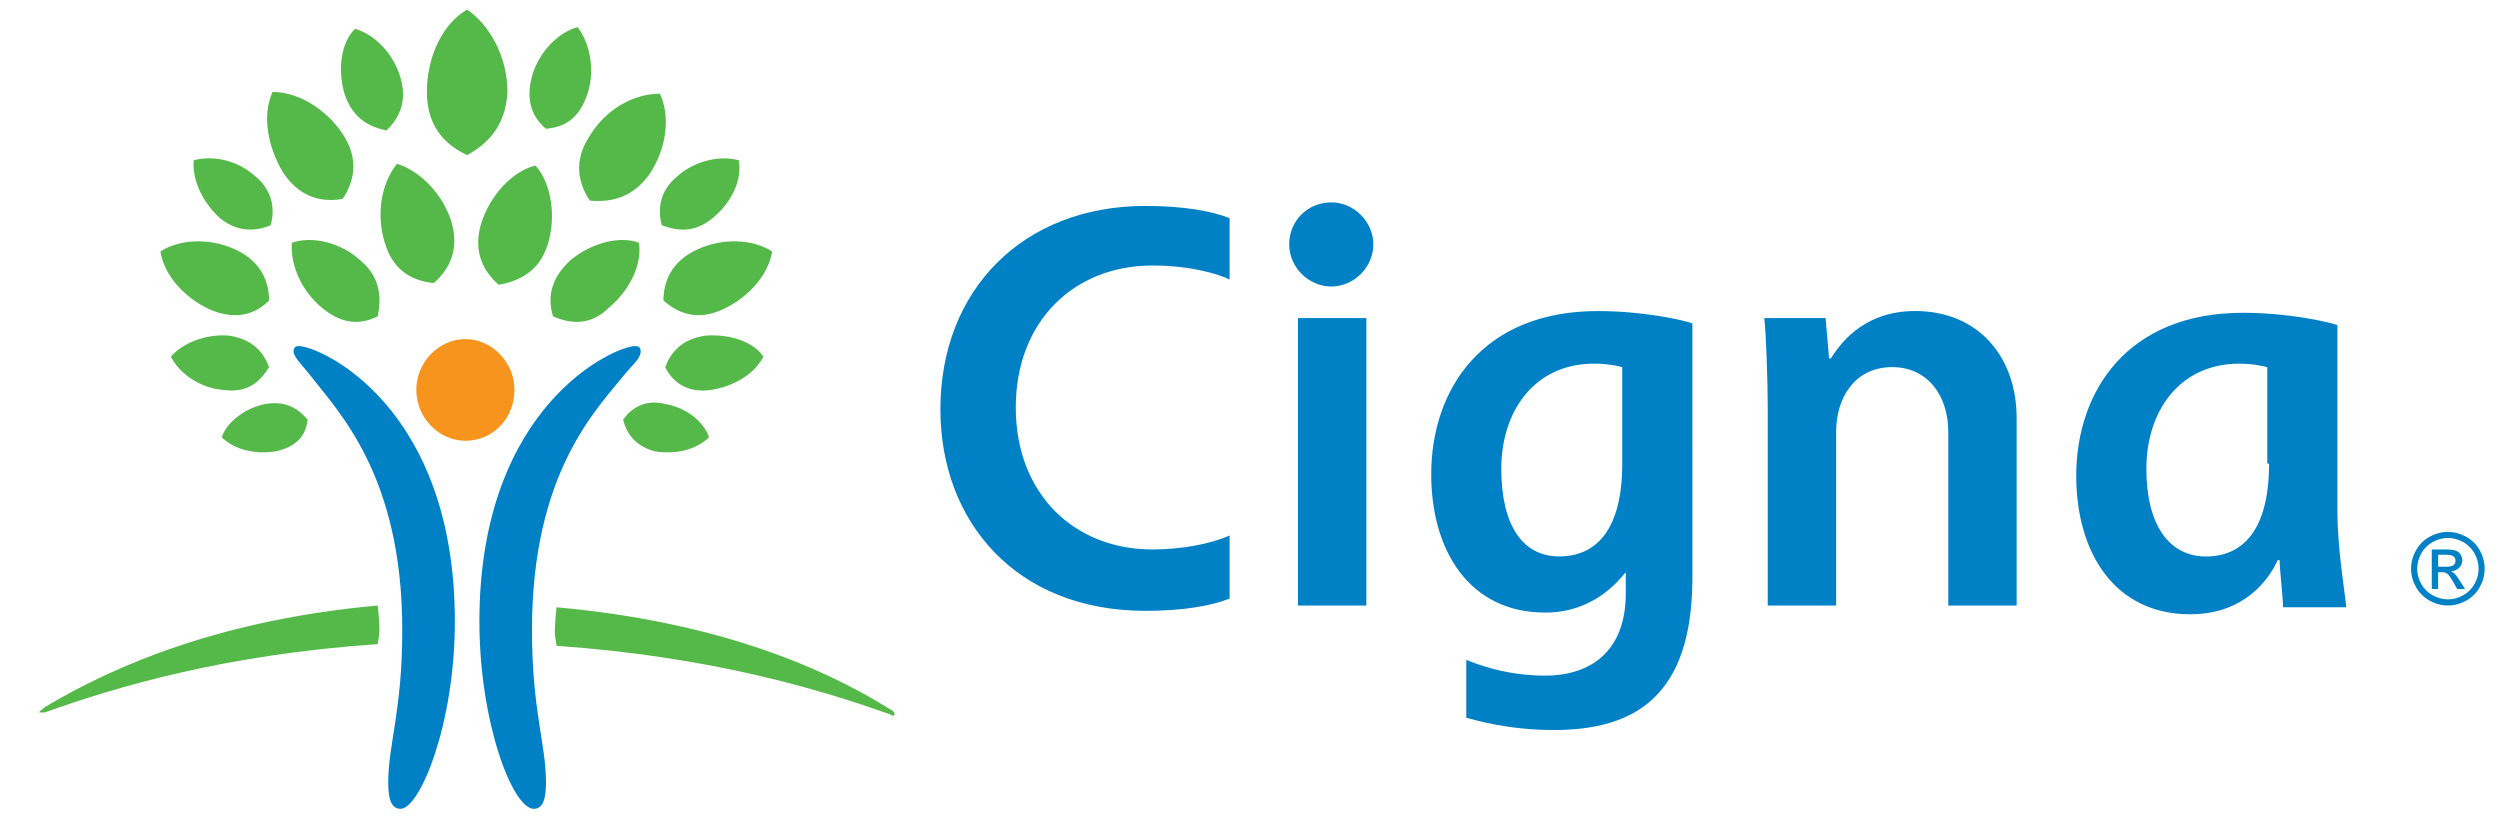 <svg width="170" height="57" viewBox="0 0 170 57" xmlns="http://www.w3.org/2000/svg" xmlns:xlink="http://www.w3.org/1999/xlink"><svg width="170" height="56.467" viewBox="0 0 170 56.467" id="cigna-logo"><defs><path id="aa" d="M0 0h170v56.467H0z"/></defs><clipPath id="ab"><use xlink:href="#aa" overflow="visible"/></clipPath><path clip-path="url(#ab)" fill="#0081C6" d="M20.322 23.535c1.43 0 10.608 4.053 10.608 18.714C30.93 49.28 28.547 55 27.235 55c-.596 0-.835-.597-.835-1.788 0-2.62.954-4.887.954-10.37 0-10.607-4.41-14.9-6.317-17.4-.596-.717-1.073-1.193-1.073-1.55 0-.24.12-.36.358-.36m23.243.358c0 .477-.477.834-1.073 1.55-1.907 2.383-6.317 6.674-6.317 17.402 0 5.482.953 7.748.953 10.37 0 1.19-.238 1.787-.833 1.787-1.43 0-3.695-5.84-3.695-12.752 0-14.66 9.177-18.714 10.608-18.714.238 0 .357.12.357.358"/><path clip-path="url(#ab)" fill="#F7941E" d="M28.31 26.515c0 1.907 1.548 3.457 3.336 3.457 1.907 0 3.337-1.55 3.337-3.457s-1.55-3.457-3.337-3.457c-1.788 0-3.337 1.55-3.337 3.457"/><path clip-path="url(#ab)" fill="#54B948" d="M14.244 21.032c-1.79-.835-3.1-2.384-3.338-3.934 1.31-.834 3.338-.954 5.125-.12 1.79.835 2.266 2.266 2.266 3.458-.834.834-2.146 1.43-4.052.596m5.006-9.297c-1.073-1.788-1.43-3.934-.715-5.483 1.67 0 3.576 1.073 4.768 2.86 1.192 1.79.715 3.338 0 4.41-1.31.24-2.86 0-4.053-1.787m2.623 9.178c-1.43-1.192-2.146-2.98-2.027-4.41 1.43-.477 3.337 0 4.648 1.192 1.43 1.192 1.43 2.622 1.192 3.814-.954.475-2.264.714-3.813-.597m4.29-4.41c-.596-1.908-.24-4.054.834-5.365 1.55.477 3.1 2.026 3.695 3.933.596 2.027-.24 3.338-1.192 4.173-1.31-.118-2.74-.715-3.337-2.74m-7.39 14.183c-1.43.24-2.86-.12-3.696-.953.358-1.073 1.67-2.026 2.98-2.265 1.43-.238 2.265.358 2.86 1.073-.117.955-.595 1.79-2.144 2.146m-3.576-4.17c-1.55-.12-2.98-1.073-3.576-2.266.835-.954 2.385-1.55 3.934-1.43 1.67.238 2.384 1.19 2.742 2.144-.595.954-1.43 1.79-3.1 1.55m-.238-11.68c-1.192-1.074-1.906-2.623-1.788-3.935 1.31-.358 2.98 0 4.172 1.072 1.31 1.073 1.31 2.384 1.073 3.338-.834.357-2.145.597-3.457-.477m8.464-8.462c-.477-1.668-.24-3.456.715-4.41 1.312.358 2.623 1.67 3.1 3.338.476 1.67-.12 2.742-.955 3.576-1.073-.238-2.264-.715-2.86-2.503M2.682 48.447h.357c5.006-1.788 12.276-3.934 22.646-4.648 0-.12.12-.595.12-.953 0-.716-.12-1.55-.12-1.67-10.608.954-17.88 4.055-22.647 6.914-.24.237-.358.237-.358.356m42.433-28.01c0-1.192.477-2.622 2.265-3.457 1.788-.835 3.814-.716 5.125.118-.238 1.55-1.55 3.1-3.337 3.934-1.79.834-3.1.238-4.053-.596m-5.007-6.795c-.715-1.072-1.19-2.62 0-4.41 1.073-1.787 2.98-2.86 4.768-2.86.716 1.55.477 3.695-.715 5.483-1.19 1.67-2.74 1.908-4.052 1.788m-2.503 7.868c-.357-1.192-.238-2.503 1.19-3.814 1.432-1.192 3.34-1.67 4.65-1.192.238 1.43-.596 3.218-2.026 4.41-1.312 1.312-2.742 1.073-3.815.596m-3.694-2.145c-.953-.835-1.787-2.146-1.19-4.172.595-1.906 2.145-3.575 3.694-3.933 1.073 1.19 1.43 3.457.834 5.363-.596 1.908-2.027 2.505-3.337 2.743m8.463 9.178c.478-.714 1.43-1.43 2.86-1.072 1.43.24 2.623 1.192 2.98 2.265-.834.834-2.265 1.192-3.695.953-1.31-.357-1.906-1.19-2.145-2.145m2.86-3.576c.358-.953 1.073-1.906 2.742-2.145 1.55-.12 3.22.356 3.934 1.43-.597 1.192-2.027 2.026-3.577 2.265-1.67.238-2.622-.597-3.1-1.55m-.237-9.654c-.24-.953-.24-2.264 1.073-3.337 1.19-1.073 2.978-1.43 4.17-1.073.24 1.312-.476 2.86-1.787 3.934-1.312 1.073-2.504.833-3.457.477m-7.868-6.555c-.833-.715-1.43-1.788-.953-3.576.477-1.67 1.788-2.98 3.1-3.34.833 1.074 1.19 2.86.714 4.41-.596 1.91-1.67 2.386-2.862 2.505M60.49 48.208c-4.767-2.98-12.038-5.96-22.645-6.913 0 .12-.12.954-.12 1.67 0 .356.12.833.12.952 10.25.716 17.64 2.86 22.646 4.65l.24.117.12-.118c-.12-.24-.12-.24-.36-.358M31.766 10.543c-1.312-.596-2.74-1.788-2.74-4.292 0-2.382 1.072-4.647 2.74-5.6 1.55 1.072 2.742 3.218 2.742 5.6-.12 2.386-1.43 3.578-2.742 4.293"/><path clip-path="url(#ab)" fill="#0081C6" d="M87.666 16.62c0 1.55 1.312 2.862 2.86 2.862 1.55 0 2.86-1.312 2.86-2.86 0-1.55-1.31-2.86-2.86-2.86-1.547 0-2.86 1.19-2.86 2.86m22.647 14.9c0 4.528-1.787 6.315-4.29 6.315-2.504 0-3.934-2.145-3.934-5.96 0-3.933 2.264-7.15 6.316-7.15.834 0 1.43.118 1.906.237v6.557zm.24 7.388v1.432c0 4.053-2.504 5.602-5.483 5.602-2.74 0-4.768-.835-5.363-1.073v3.936c.476.118 2.74.834 5.96.834 5.6 0 9.415-2.385 9.415-10.37V21.986c-.715-.24-3.337-.834-6.436-.834-7.867 0-11.323 5.365-11.323 11.086 0 5.245 2.62 9.417 7.747 9.417 3.217 0 4.886-2.028 5.483-2.743m-26.94-2.502c-1.31.596-3.336.953-5.243.953-5.364 0-9.297-3.813-9.297-9.653s3.933-9.655 9.297-9.655c2.622 0 4.53.596 5.244.954v-4.172c-1.192-.477-3.1-.834-5.72-.834-8.345 0-13.947 5.72-13.947 13.827 0 7.63 5.126 13.707 13.946 13.707 2.622 0 4.528-.357 5.72-.835v-4.292zm70.683-4.887c0 4.53-1.787 6.317-4.29 6.317s-4.053-2.145-4.053-5.96c0-3.933 2.264-7.15 6.316-7.15.834 0 1.43.118 1.906.237v6.557h.12zm5.244 9.655c-.12-1.073-.596-3.933-.596-6.438V22.104c-.715-.238-3.338-.834-6.436-.834-7.867 0-11.323 5.364-11.323 11.085 0 5.244 2.622 9.416 7.747 9.416 3.695 0 5.363-2.383 5.96-3.693h.12c0 .596.237 2.62.237 3.218h4.29v-.12zM92.912 21.627h-4.65v19.548h4.65V21.627zm27.294 19.548V27.707c0-1.788-.118-5.244-.237-6.08h4.17l.238 2.742h.12c.477-.715 2.026-3.22 5.722-3.22 4.41 0 6.912 3.22 6.912 7.272v12.753h-4.647v-11.8c0-2.502-1.43-4.41-3.814-4.41-2.503 0-3.813 2.027-3.813 4.41v11.8h-4.65zM166.455 36.17c.42 0 .83.106 1.23.323.4.216.713.524.937.926.224.398.335.82.335 1.252 0 .434-.11.848-.33 1.246-.22.397-.527.706-.926.926-.396.22-.81.33-1.245.33-.432 0-.85-.11-1.244-.33-.395-.22-.706-.528-.927-.926-.222-.398-.332-.812-.332-1.246 0-.433.113-.854.34-1.253.223-.402.535-.71.936-.927.4-.216.81-.324 1.23-.324m0 .414c-.35 0-.694.09-1.027.27-.333.18-.595.44-.782.772-.188.337-.28.686-.28 1.046 0 .362.09.708.275 1.04.186.33.442.586.775.77.33.185.677.278 1.037.278.36 0 .707-.094 1.04-.277.33-.186.588-.442.77-.772.186-.33.277-.676.277-1.038 0-.36-.095-.71-.28-1.046-.19-.333-.448-.593-.782-.77-.333-.183-.674-.272-1.025-.272m-1.097 3.472v-2.69h.925c.316 0 .545.023.687.073.143.048.254.136.34.26.08.122.125.254.125.394 0 .198-.07.368-.21.515-.142.145-.327.227-.56.244.095.04.17.088.228.144.11.105.24.283.4.534l.326.525h-.53l-.238-.423c-.188-.336-.34-.543-.457-.628-.077-.062-.195-.093-.348-.093h-.255v1.144h-.434zm.434-1.514h.528c.252 0 .423-.04.516-.113.092-.077.137-.175.137-.3 0-.08-.02-.15-.065-.215-.044-.062-.106-.11-.185-.14-.078-.03-.225-.05-.438-.05h-.493v.817z"/></svg></svg>